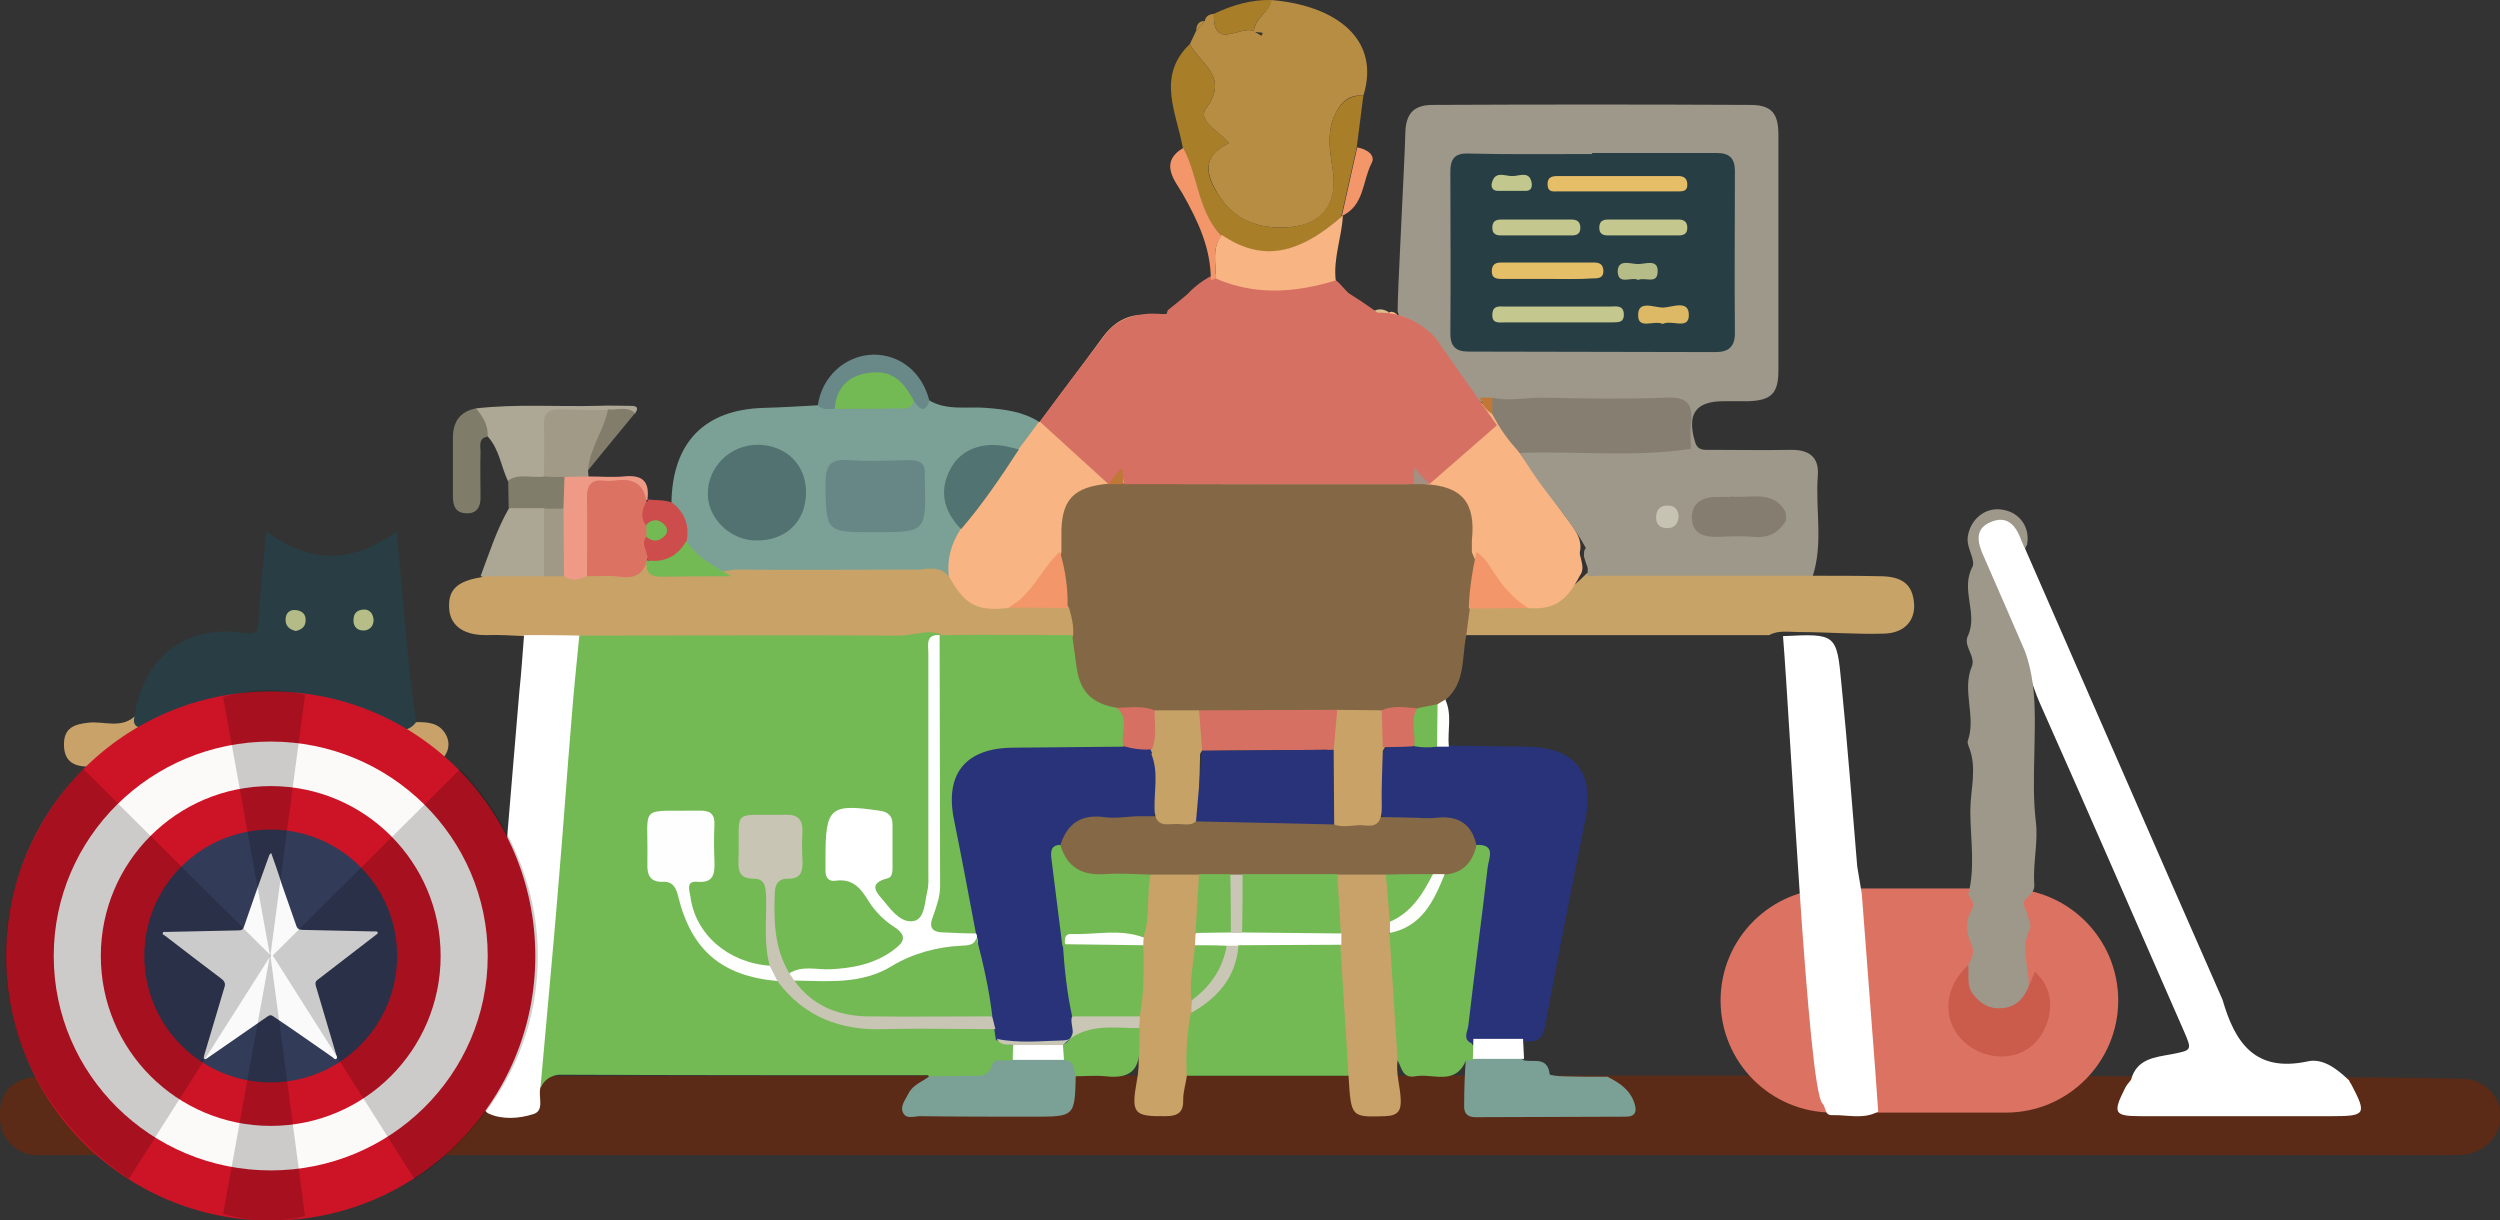<?xml version="1.0" encoding="utf-8"?>
<!-- Generator: Adobe Illustrator 19.0.0, SVG Export Plug-In . SVG Version: 6.00 Build 0)  -->
<svg version="1.1" id="Camada_1" xmlns="http://www.w3.org/2000/svg" xmlns:xlink="http://www.w3.org/1999/xlink" x="0px" y="0px"
	 viewBox="0 0 488.5 238.4" style="enable-background:new 0 0 488.5 238.4;" xml:space="preserve">
<rect x="0" y="0" width="488.5" height="238.4" fill="#333333" stroke="none"/>
<style type="text/css">
	.st0{fill:#5B2B17;}
	.st1{fill:#DB7262;}
	.st2{fill:#C8A268;}
	.st3{fill:#AD8853;}
	.st4{fill:#AC8953;}
	.st5{fill:#C8A267;}
	.st6{fill:#93703F;}
	.st7{fill:#283E44;}
	.st8{fill:#B5BB87;}
	.st9{fill:#B6BD87;}
	.st10{fill:#9E988B;}
	.st11{fill:#F8B482;}
	.st12{fill:#FFFFFF;}
	.st13{fill:#7BA196;}
	.st14{fill:#C8A368;}
	.st15{fill:#D67063;}
	.st16{fill:#DBBE8E;}
	.st17{fill:#ADA795;}
	.st18{fill:#A09A87;}
	.st19{fill:#ACA795;}
	.st20{fill:#7F7C69;}
	.st21{fill:#EF9A86;}
	.st22{fill:#698988;}
	.st23{fill:#CC4D4B;}
	.st24{fill:#807D6B;}
	.st25{fill:#827D6A;}
	.st26{fill:#73B954;}
	.st27{fill:#846846;}
	.st28{fill:#283379;}
	.st29{fill:#FEFEFD;}
	.st30{fill:#273E44;}
	.st31{fill:#867E71;}
	.st32{fill:#857E70;}
	.st33{fill:#BF7836;}
	.st34{fill:#517371;}
	.st35{fill:#F39669;}
	.st36{fill:#CB5C4C;}
	.st37{fill:#9F9986;}
	.st38{fill:#517271;}
	.st39{fill:#668786;}
	.st40{fill:#C9C5B4;}
	.st41{fill:#FEFEFE;}
	.st42{fill:#C9C6B5;}
	.st43{fill:#856846;}
	.st44{fill:#FDFDFB;}
	.st45{fill:#C7A267;}
	.st46{fill:#A39083;}
	.st47{fill:#E6BE67;}
	.st48{fill:#C4C88E;}
	.st49{fill:#E5BF68;}
	.st50{fill:#DDB966;}
	.st51{fill:#B6BC88;}
	.st52{fill:#C2C78E;}
	.st53{fill:#C6C3B3;}
	.st54{fill:#B68D43;}
	.st55{fill:#A87E29;}
	.st56{fill:#CC1426;}
	.st57{fill:#FCF9F9;}
	.st58{fill:#323B57;}
	.st59{fill:#FAFAFA;}
	.st60{opacity:0.19;fill:#010202;}
</style>
<g>
	<path class="st0" d="M482.4,210.9c3.8,0.7,6.3,3.9,6.2,7.3c-0.1,3.8-3.1,7-7.1,7.4c-1.1,0.1-2.3,0.1-3.5,0.1
		c-156.1,0-312.1,0-468.2,0c-2.2,0-4.4,0.3-6.4-1.1c-3.1-2.1-3.8-5.1-3.3-8.5c0.7-4.1,4-5.6,7.4-5.7
		C11.5,210.4,474.8,209.6,482.4,210.9z"/>
	<path class="st1" d="M392,217.4h-33.9c-12.1,0-21.9-9.8-21.9-21.9v0c0-12.1,9.8-21.9,21.9-21.9H392c12.1,0,21.9,9.8,21.9,21.9v0
		C413.9,207.5,404.1,217.4,392,217.4z"/>
	<path class="st2" d="M26.3,140c1.2,2.5,3.4,1.2,5,1.2c2.6,0,4,0.4,4.2,3.3c0.1,1.7,0.8,3.5,1.2,5.2c-6.4,0-12.9,0.1-19.3,0.1
		c-2.7,0-4.8-0.8-4.9-4.1c-0.1-3.5,2-4.2,4.9-4.5C20.3,140.9,23.6,142.4,26.3,140z"/>
	<path class="st2" d="M87.8,210.2c-0.3,7.2-1,7.8-8.3,7.8c-20.1,0-40.3,0-60.4,0c-6,0-6.6-0.7-6.6-6.7c0-12.3-0.1-24.5-0.1-36.8
		c0.9-3,3.2-3.8,6-3.8c7.4,0,14.7,0,22.1-0.1c0.6-0.5,1.1-1.2,1.9-1.2c5.7-0.3,11.5-1.1,17.2,0.5c1.2,1.2,2.6,0.8,4,0.8
		c5.8,0,11.6,0,17.4,0c5.2,0,6.7,1.5,6.7,6.6C87.7,188.3,87.8,199.3,87.8,210.2z"/>
	<path class="st2" d="M42.7,149.8c-0.2-0.3-0.5-0.6-0.7-0.9c-3.6-6.6-3.1-7.7,4.2-7.7c11.7,0,23.5-0.1,35.2-0.1
		c2.2,0,4.4,0.1,5.7,2.4c1.6,2.8-0.6,6.2-4.3,6.2c-7.8,0.1-15.7,0.1-23.5,0.1C53.7,152.6,48.2,152,42.7,149.8z"/>
	<path class="st3" d="M59.5,170c-4.6,1.6-9.4,0.4-14.1,0.8c-1.7,0.1-3.3,0-5,0c-0.8-2.4-0.5-4.5,1.5-6.2c0.5-1.1,1.4-1.9,2.6-2.1
		c4.1-0.7,8.1,0.2,12.1,0.5c0.8,0.1,1.2,0.8,1.4,1.6C59.6,166,60.2,167.8,59.5,170z"/>
	<path class="st4" d="M42.7,149.8c5.5,0,11,0,16.5,0c0.8,2.2,1,4.4-1.1,6.1c-1.3,1.2-3.1-0.2-4.5,0.7
		C48.9,156.1,45.3,153.8,42.7,149.8z"/>
	<path class="st5" d="M53.7,156.6c1.4-1.1,3-0.5,4.5-0.7c1.7,2.9,2.4,5.7-0.1,8.6c-5.4-1.3-10.7-1.2-16.1,0c-1.9-2.6-3-5.2,0-7.8
		c3.3,2.2,6.8,4.2,10.9,4.6c1.8,0.2,4.3,0.9,4.6-2C57.7,156.6,55.4,156.9,53.7,156.6z"/>
	<path class="st6" d="M50.2,180c8.4,0.1,14.4,6.5,14.2,15.1c-0.1,7.7-6.9,14.3-14.5,14.2c-8.2-0.2-14.8-6.8-14.8-14.9
		C35.1,186.5,42.1,179.9,50.2,180z"/>
	<g>
		<path class="st7" d="M41.9,156.7c-1.7-2.3-3.5-4.7-5.2-7c-0.3-0.2-0.7-0.4-0.9-0.7c-1.5-3.9-3.8-6.9-8.5-6.9c-0.9,0-1.4-1-1-2.1
			c1.6-11.5,10-18.1,21.5-16.3c2.8,0.4,2.6-0.7,2.7-2.5c0.4-5.7,1-11.5,1.5-17.4c8.6,6.4,16.9,6.4,25.5,0c1.2,12.6,2,25,3.8,37.3
			c-1.3,1.9-3.4,1.7-5.3,1.7c-9.8,0.1-19.6,0-29.5,0c-5.1,0-5.4,0.6-3.2,5.4c2.3,4.6,6.6,6.1,11.1,7.3c2.4,0.4,3.9,1.8,3.6,4.2
			c-0.3,2.6-2.5,3.1-4.7,2.9C48.9,162.1,44.1,161.9,41.9,156.7z"/>
		<path class="st8" d="M57.8,123.3c-1.3-0.3-2-1-2-2.2c0-1.2,0.7-2,1.9-1.9c1.3,0.1,2.2,0.8,2,2.3C59.6,122.6,58.7,123.1,57.8,123.3
			z"/>
		<path class="st9" d="M73,121.3c-0.1,1.3-1,1.9-2,1.9c-1.4,0-2.1-1-1.9-2.4c0.1-1.3,1.1-1.7,2.2-1.7C72.4,119.2,73,120.1,73,121.3z
			"/>
	</g>
	<path class="st10" d="M274.6,26c0.1-3.8,1.6-5.5,5.4-5.5c20.7-0.1,41.3-0.1,62,0c4.1,0,5.5,1.6,5.5,5.8c0,15.4,0,30.7,0,46.1
		c0,4.5-1.4,5.9-6.1,6c-1.5,0-3.1,0-4.6,0c-5.5,0-7.2,2.5-5.6,7.9c0.5,1.8,1.8,1.6,3,1.6c5.3,0,10.6,0.1,15.9,0
		c3.5,0,5.4,1.5,5.1,5.1c-0.5,6.5,1.1,13.1-1,19.6c-0.7,1-1.8,1.5-3,1.5c-12.7,0-25.4,0.5-38.1-0.3c-2.3-0.9-3-2.9-3.6-5.1
		c0-0.4,0-0.8,0.1-1.2c2.4-3.7,3-3.8,5.3-0.2c0.1,0.2,0.2,0.5,0.4,0.7c2,2.3,13.8,2.3,15.2-0.3c1.6-2.9,3.8-3.5,6.7-3.3
		c1.5,0.1,3.1,0,4.6,0c2.9,0,4.3,1.4,3.6,4.4c4-1,4-1.2,2.4-7c-0.1-0.6-0.2-1.1-0.1-1.7c2.1-9,1.3-7-6.3-8.2c-0.7-0.1-1.5,0-2,0
		c1.8,0.4,5.2-1.2,5.6,1.9c0.5,3.5-3.2,2.2-5.1,3c-0.6,0.2-1.1,0.7-1.7,0.9c-0.7,0.2-1.5,0.3-2.2,0.2c-2.2-0.4-4.2-1.2-5.4-3.3
		c-0.6-1-1.5-1.4-2.5-1.7c-1.1-0.4-2.5-0.5-2.5-2c0-1.3,1.2-1.9,2.3-2.3c1.1-0.4,1.4-1,1.1-2.1c-0.7-7.4-0.7-7.4-8-7.4
		c-8.8,0.1-17.5-0.3-26.3,0.3c-0.9,0.1-1.8-0.1-2.6-0.4c-0.8-0.2-1.6-0.3-2.5-0.4c-1.9-0.4-3-1.9-4.1-3.3c-3.6-4.6-6.5-9.9-11.7-13
		c-0.4-0.3-0.5-0.8-0.7-1.4C273,58.4,274.5,31,274.6,26z"/>
	<path class="st11" d="M203.2,82.4c4.1-5.5,8.2-10.9,12.2-16.4c2.4-3.3,5.5-5,9.6-4.3c1.2,0.3,1.9,1.2,2.6,2.1
		c5.7,7.8,11.7,15.3,17.2,23.2c2.8,4,2.8,6,0.2,8.8c-8.1,1-16.2,0.7-24.3,0.2c-1.5-0.7-2.8-2.6-4.5-0.3c-6.7,2.1-7.1,2.6-7.8,9.6
		c-0.1,0.9-0.2,1.8-0.5,2.6c-3,4.6-5.5,9.7-11,11.9c-6.4,1.3-10.3-1-12.7-7.3c-0.8-3.5,0-6.6,2.2-9.4c4-5.2,7.8-10.7,11.8-15.9
		C199.8,85.5,200.5,83,203.2,82.4z"/>
	<path class="st12" d="M459,211.1c0.1,0.2,0.2,0.5,0.4,0.7c3.1,5.9,2.9,6.3-3.7,6.3c-12.5,0-25,0-37.5,0c-5,0-5.4-0.6-3.1-5.2
		c0.3-0.7,0.8-1.3,1.3-1.9c1.1-4.1,4.6-4.4,7.9-5c4-0.8,4.1-0.7,2.4-4.6c-9.4-21.4-18.7-42.9-28.2-64.2c-1.4-3.2-2.1-6.7-4.1-9.6
		c-3-6.4-5.9-12.9-8.2-19.6c-0.9-2.5-0.6-4.9,1.8-6.5c2.1-1.4,4.2-1.1,6.1,0.5c1.5,1.3,2.1,3.1,1.6,5.2
		c12.8,29.2,25.5,58.4,38.3,87.5c0.1,0.2,0.2,0.5,0.3,0.7c2.4,8.3,6.3,14.2,16.6,12C453.9,206.7,456.7,208.9,459,211.1z"/>
	<path class="st13" d="M185.4,112.6c-14.2,0-28.3,0-42.5,0c-4.1-0.8-7.9-2.3-9.7-6.6c0-2.8-2-5-2-7.8c0.2-11.8,6.5-18.2,18.1-18.5
		c3.5-0.1,6.9-0.3,10.4-0.5c1.2-0.6,2.4-0.6,3.6-0.5c4.6-0.8,9.4,0.2,14-0.7c1.4-0.5,2.8,0.3,4.2,0.2c3.5,2.1,7.5,1.2,11.2,1.5
		c3.7,0.3,7.1,0.7,10.3,2.7c-1.3,1.8-2.6,3.6-4,5.4c-1.5,1.1-3.2,0.7-4.8,0.7c-6.2,0.1-9.6,4.9-7.6,10.8c0.5,1.3,1.1,2.6,1.1,4.1
		C185.9,106.2,185,109.2,185.4,112.6z"/>
	<path class="st5" d="M185.4,112.6c3.1,5.6,5.5,6.9,11.6,6.2c3.9-1.2,7.7-2.7,11.8-0.5c2,1.9,2.4,4,0.8,6.4c-0.7,0.6-1.5,1-2.4,1.1
		c-7.7,0.1-15.5,0.6-23.2-0.3c-21.2,1-42.4,0.2-63.6,0.5c-2.3,0-4.6,0-6.9-0.2c-3.7-0.1-7.7,1.4-11-1.5c-2.4-0.1-4.8-0.3-7.2-0.2
		c-4.4,0.1-7.1-1.6-7.5-4.8c-0.4-3.9,1.3-5.7,6.2-6.5c3.7-2.8,7.8-1.4,11.8-1.3c1.3,0.1,2.6-0.3,3.9,0.2c1.8,0.4,3.5,0.2,5.3,0
		c3.7-0.9,7.8,0.6,11.1-2.2c0.4,0,0.8,0.2,1.1,0.5c0.5,0.6,1,1.3,1.8,1.3c4.8-0.3,9.6,1,14.5,0c12.1,0.1,24.2,0,36.2,0
		C181.8,111,183.9,110.8,185.4,112.6z"/>
	<path class="st12" d="M102.4,124.1c3.6,0,7.3,0,10.9,0.1c2.3,3.9,0.8,8.1,0.5,12c-0.6,7.8-1.2,15.6-2,23.4c-1,11.1-1.8,22.3-3,33.4
		c-0.3,2.7-0.2,5.4-0.4,8.1c-0.4,3.9-1,7.8-2.8,11.4c-0.5,1.8,0.9,4.5-1.4,5.2c-2.8,0.9-6.1,1.1-8.7-0.1c-1.9-0.9-0.5-3.8-0.8-5.7
		c1.4-4.6,0.9-9.4,1.3-14.1c2.1-20.9,3.7-41.9,5.5-62.9C101.9,131.3,102.1,127.7,102.4,124.1z"/>
	<path class="st12" d="M363.8,174.7c0.9,11.4,1.7,22.7,2.6,34.1c0.2,2.8,0.4,5.6,0.6,8.4c-2.9,1.6-6,0.6-9.1,0.7
		c-1.4,0-1.1-1.6-1.8-2.3c-2.8-2.6-6.3-74.3-7.7-91.3c10.3-0.5,10.5-0.5,11.4,9.2c1.2,11.9,2.1,23.9,3.1,35.8
		C363.2,171.1,363.5,172.9,363.8,174.7z"/>
	<path class="st10" d="M395.6,107.1c-0.2-0.5-0.4-1-0.6-1.4c-1-2.9-2.7-5.1-6-3.7c-3.4,1.4-2.5,4.3-1.3,6.9c2.7,6.1,5.3,12.2,8,18.4
		c2.4,6.7,1.9,13.6,1.8,20.5c-0.1,4.2-0.2,8.5,0.3,12.7c0.5,4.1-0.6,8.2-0.3,12.3c0.1,1-0.5,2-1.5,2.6c-1.1,1.1-0.2,2.1,0.1,3.2
		c0.3,1,0.9,2.2,0.5,3c-1.8,3.6-0.2,7.2-0.2,10.8c0.2,3.7-2.2,6.1-5.9,6.1c-4,0-7.5-3.4-7.1-6.9c0.1-1,0.6-1.9,1.1-2.8
		c0.8-1.5,1.5-2.8,0.6-4.6c-1-2-1-4.3,0.1-6.3c0.8-1.4,0-2.1-0.6-3.1c1.4-5.4,0.4-11,0.4-16.4c0-4,1.4-8.4-0.3-12.5
		c-0.1-0.3-0.3-0.8-0.2-1.1c1.7-4.8-1.2-9.8,0.8-14.6c0.8-1.9-1.7-4-0.8-5.9c2.1-4.4-1.5-9,0.9-13.5c0.7-1.4-1.2-3.7-0.9-5.9
		c0.5-3.5,3.5-5.9,6.8-5.3c3.3,0.5,5.4,3.4,4.8,6.7C396.2,106.5,395.8,106.8,395.6,107.1z"/>
	<path class="st14" d="M311.8,112.5c14.1,0,28.3,0,42.4,0c4.5,0,9,0,13.5,0.1c4.1,0.1,6,1.7,6.3,5.2c0.3,3.3-1.7,5.8-5.6,6
		c-5.6,0.2-11.3-0.3-17-0.3c-1.9,0-3.9-0.4-5.7,0.6c-19.8,0-39.7,0-59.5,0c-1.8-2.1-0.9-4,0.5-5.9c3.4-2.2,7.1-0.6,10.7-0.7
		c5.4,0.9,9.2-2,12.7-5.5C310.8,112,311.3,112.1,311.8,112.5z"/>
	<path class="st15" d="M228.2,60.6c1.3-1,2.6-2.1,3.8-3.1c7.6-8.2,20.8-6.7,28.1-3.3c1.6,0.7,2.4,2.3,3.7,3.3c1.3,1,2.5,2.1,3.8,3.1
		c0.3,0.3,0.4,0.6,0.5,1c0,1.5-0.9,2.6-1.8,3.8c-4.9,6.6-9.8,13.3-14.9,19.8c-2.9,3.8-4.3,3.8-7.1,0.2c-5.1-6.6-10.1-13.4-15.1-20.1
		c-0.8-1.1-1.9-2.2-1.3-3.8C228,61.1,228.1,60.9,228.2,60.6z"/>
	<path class="st16" d="M227.9,61.4c6.1,8,12.2,16,18.2,24.1c1.5,2,2.1,1.8,3.5-0.1c6-8.1,12.1-16.1,18.2-24.1c1-1,2.2-1.1,3.4-0.4
		c1.4,2.4-0.5,3.9-1.6,5.4c-4.9,6.5-9.5,13.1-14.7,19.3c-2.5,3-3,7-5.6,9.9c-1.4,0.4-2.6,0.5-3.5-0.9c0.5-3-0.8-5.4-2.6-7.7
		c-5.2-6.7-10.2-13.5-15.3-20.3c-1.2-1.5-2.1-3.2-2.9-4.9C226,61.6,227,61.5,227.9,61.4z"/>
	<path class="st17" d="M93,79.8c7.9-0.9,15.9-0.3,23.8-0.5c2.1-0.1,4.1,0,6.2,0c0.9,0,2.1,0,1.1,1.5c-1.9,0.6-3.8,1.1-5.7,0.5
		c-2.3,0.3-4.6,0.4-6.9,0.3c-2.7-0.1-3.6,1.1-3.6,3.7c0,2.8,0.7,5.7-1.2,8.2c-2.4,1.8-4.9,1.5-7.4,0.6c-1.4-2.9-1.7-6.2-3.9-8.7
		C93.7,83.8,92.7,82.1,93,79.8z"/>
	<path class="st18" d="M106.3,93.2c0-3.4,0.1-6.7,0-10.1c-0.1-2.4,0.9-3.2,3.2-3.1c3.1,0.1,6.2,0.1,9.3,0.1c1.3,1.9,0.4,3.7-0.4,5.4
		c-1,2.2-2.5,4.2-3.5,6.4c0,0.4,0.1,0.8,0.1,1.2c-1.2,1.7-2.9,1.5-4.7,1.3C108.8,94.5,107.3,94.6,106.3,93.2z"/>
	<path class="st19" d="M106.3,112.6c-4.1,0-8.3,0-12.4,0c1.7-4.5,3.1-9,5.5-13.2c2.4-2.1,4.8-2,7.3-0.3
		C108.4,103.6,108.9,108.1,106.3,112.6z"/>
	<path class="st20" d="M93,79.8c1.4,1.6,2.4,3.3,2.3,5.5c-1.9,0.3-1.4,1.9-1.4,3c-0.1,3,0,5.9,0,8.9c0,1.7-0.6,3.1-2.6,3.1
		c-2.2,0-2.8-1.3-2.8-3.2c0-3.9,0-7.7,0-11.6C88.5,82.4,89.9,80.4,93,79.8z"/>
	<path class="st21" d="M110.3,93.2c1.6,0,3.1-0.1,4.7-0.1c2.3,0,4.6,0.2,6.8,0c3.7-0.4,5.2,0.9,4.7,4.6c-0.2,0.1-0.4,0.1-0.6,0.2
		c-0.6-0.2-1.1-0.6-1.6-1.1c-1.9-1.9-4.4-1.5-6.5-0.9c-2,0.7-1.3,2.8-1.4,4.4c-0.1,2.6,0,5.1,0,7.7c0,1.7-0.1,3.4-1.6,4.5
		c-1.5,0.7-3.1,1.3-4.6,0c-2.5-2.6-1.3-5.8-1.6-8.8c-0.1-1.4,0.1-2.8,0.2-4.2C108.6,97.3,108.2,94.9,110.3,93.2z"/>
	<path class="st22" d="M181.6,78.3c-0.9,2.7-2,1.5-3,0.1c-1.3-0.1-2-1.1-2.8-1.9c-3.6-3.1-7.4-2.9-10.3,0.9
		c-0.7,0.9-1.5,1.7-2.4,2.5c-1.1,0-2.4,0.3-3.3-0.7c0.8-5.6,5.3-9.7,10.7-9.9C175.8,69.2,180.2,72.7,181.6,78.3z"/>
	<path class="st23" d="M131.3,98.2c2.5,1.9,3.4,4.4,2.9,7.4c-1,4.6-3.7,5.9-7.7,3.8l0.1-0.2c-1.8-1.3-2.2-2.8-0.8-4.6
		c0.5-0.5,1.9-0.2,1.9-0.9c0-1-1.5-0.4-2-1.2c-1.2-1.8-1.4-3.5,0.9-4.6l0-0.3C128.1,97.8,129.7,97.6,131.3,98.2z"/>
	<path class="st24" d="M110.3,93.2c-0.1,2-0.1,4.1-0.2,6.1c-1.2,1.2-2.5,1.1-3.8,0c-2.3,0-4.6,0-6.9,0c0-1.8-0.1-3.6-0.1-5.4
		c2.2-1.5,4.7-0.4,7.1-0.8C107.6,93.2,108.9,93.2,110.3,93.2z"/>
	<path class="st25" d="M114.9,91.9c0.3-4.3,3.1-7.8,3.9-11.9c1.8,0.2,3.7-0.7,5.3,0.7C121,84.5,117.9,88.2,114.9,91.9z"/>
	<path class="st26" d="M105.6,212.6c1.2-13.6,2.5-27.1,3.6-40.7c0.9-10.5,1.6-21,2.5-31.6c0.4-5.4,1-10.8,1.5-16.1
		c20.9,0,41.8-0.1,62.7,0c2.7,0,5.3-1.3,8-0.2c-0.1,0.4-0.3,0.8-0.5,1.1c-1.3,1.3-0.8,2.9-0.8,4.4c0,14.1-0.1,28.2,0,42.2
		c0,2.4-0.5,4.6-1.4,6.7c-0.4,0.8-0.7,1.8-1.5,2.2c-3.4,1.5-5.3-1-7.2-3c-1.7-1.8-3.9-3.8-1.5-6.3c2.8-2.9,1.7-6.3,1.6-9.5
		c0-1.2-1-1.8-2.1-1.9c-1.7-0.2-3.4-0.2-5-0.1c-1.7,0.1-2.5,1.1-2.6,2.8c-0.1,1.7-0.1,3.4,0,5c0,1.6,0.7,2.7,2.4,3
		c2.4,0.4,3.8,1.9,4.9,4c1.2,2.2,3,3.8,4.9,5.4c2.9,2.4,2.9,4.6-0.2,6.7c-3.4,2.3-7.1,3.6-11.2,3.6c-3.2,0.1-6.4,0-9.7,0.2
		c-2.1-0.6-2.5-2.5-2.9-4.2c-1-4.3-0.8-8.7-0.7-13c0-1.3,0.8-2.1,1.8-2.8c2.5-1.9,3.5-5,2.6-8c-0.5-1.6-1.6-1.9-3-1.9
		c-2,0.1-4.3-0.9-5.7,1.2c-1.4,1.9-0.3,7,1.7,8.3c1.7,1.1,2.6,2.4,2.5,4.4c-0.4,4.6,0.6,9.2,0.5,13.8c-1.1,1.5-2.6,1.5-4.2,1.1
		c-6-1.3-12-7.4-12.9-13.4c-0.3-2.2-0.4-4.3,2.4-5.3c2.9-1,1.6-3.7,1.7-5.8c0.1-1.7,0.9-4.1-1.3-4.8c-2.4-0.8-5.2-0.8-7.6,0.2
		c-1.4,0.6-1.1,2.2-1.1,3.5c0,3.2-0.8,6.6,3.6,7.8c1.1,0.3,1.8,1.5,2,2.7c1.4,9.5,7.4,14.2,16.3,15.9c0.9,0.2,1.8,0.2,2.6,0.6
		c5.6,7.2,13.2,9.4,22.1,9c6.5-0.3,13.1-0.5,19.6,0.2c0.8,0.4,1.3,1,1.9,1.6c0.7,1,1.8,1.6,2.3,2.7c0.4,1.1,0.2,2.2-0.5,3.1
		c-3.7,2.9-7.6,5-12.6,4.2c-1.4-0.2-2.8-0.2-3.8-1.5c-24,0-48.1,0-72.1-0.1C107.6,210.2,106.4,210.9,105.6,212.6z"/>
	<path class="st26" d="M263.6,210.2c-10.6,0-21.2,0-31.7,0c-2.9-4.1-1.4-8.2-0.1-12.3c4.2-3.5,7.9-7.2,9.3-12.7
		c0.2-0.8,0.9-1.2,1.6-1.5c6.4-0.1,12.8-0.7,19.1,0.3c1.8,1.3,2,3.3,2.2,5.2c0.6,5.6,0.4,11.3,1.1,17
		C265.3,207.6,265.1,209.2,263.6,210.2z"/>
	<path class="st26" d="M286.4,207.3c-2.1,4.9-6.4,2.4-9.8,3c-2.6,0.5-2.7-1.7-3.5-3.1c-1-0.5-1.4-1.5-1.5-2.5
		c-0.9-6.8-1-13.6-1.4-20.3c0-0.5,0.2-1,0.4-1.5c5.1-3,8.6-7.4,11.3-12.6c3-1.1,4.3-4.5,7.3-5.6c3.5,0.6,3.3,3.3,3,5.7
		c-1.2,8.5-2,17.1-3.3,25.7c-0.4,2.6-0.6,5.3-1.3,7.9c0.1,0.1,0.2,0.3,0.4,0.4c0.8,0.9,0.7,1.9,0.1,2.8
		C287.5,207.6,287,207.6,286.4,207.3z"/>
	<path class="st2" d="M271.5,182.3c0.5,8.3,1.1,16.6,1.6,24.8c-0.4,2.6,0.5,5.1,0.6,7.7c0.1,2.2-0.5,3.2-3,3.3
		c-6.7,0.2-6.7,0.3-7.2-7.9c-0.5-8.5-1.1-17.1-1.6-25.6c-0.6-0.7-1-1.4-1.1-2.3c-0.6-4.1-2.5-8.3,0.6-12.2c3.1-1.3,6.1-1.4,9.2,0.1
		c2.5,2.8,2.4,6.2,1.9,9.6C272.6,180.8,272.2,181.6,271.5,182.3z"/>
	<path class="st5" d="M232.7,197.9c-0.8,4.1-1,8.2-0.8,12.4c-0.2,1.5-0.7,3-0.7,4.5c0.1,2.5-1,3.3-3.4,3.3c-6.2,0.1-6.8-0.5-5.7-6.7
		c0.4-1.9,0.5-3.8,0.3-5.7c-1.5-1.2-1.4-2.8-1.2-4.4c0-0.9,0-1.8,0.1-2.6c0.7-4.6,0.1-9.2,0.8-13.8c0-0.6,0-1.3,0.1-1.9
		c0.5-2.6,0.1-5.3,0.5-7.9c0.3-1.9,0.5-3.8,2.3-5c3-1.1,5.9-1.2,8.8,0.1c1.9,1.5,1.6,3.6,1.4,5.6c-0.2,2.2-0.3,4.3-0.7,6.5
		c0,0.8,0,1.7-0.1,2.5c0.2,3.7-0.8,7.3-0.8,11C233.8,196.5,233.3,197.2,232.7,197.9z"/>
	<path class="st13" d="M181.6,210.3c2.5,0,4.9,0,7.4-0.1c1.9-0.1,4,0.7,4.9-2.2c0.4-1.5,2.6-0.4,3.9-0.9c3.1-2.5,6.6-1.4,10-1.1
		c2.3,0.6,3.7,1.7,2.4,4.3c-0.2,7.9-0.2,7.9-8.4,7.9c-7.3,0-14.7,0-22-0.1c-1.2,0-2.8,0.7-3.4-0.8c-0.5-1.2,0.5-2.4,1.1-3.6
		C178.4,211.9,180.2,211.4,181.6,210.3z"/>
	<path class="st13" d="M286.4,207.3c0.5-0.1,0.9-0.1,1.4-0.2c3.4-2.2,6.7-2.2,10,0.1c1.9,0.4,4.6-0.8,5,2.7c0,0.2,1.6,0.4,2.5,0.4
		c2.9,0.1,5.9,0.1,8.8,0.1c2.4,1.2,4.5,2.6,5.3,5.3c0.5,1.5,0.1,2.5-1.7,2.5c-9.8,0-19.6,0.1-29.4,0.1c-1.7,0-2.3-0.9-2.2-2.4
		C286.1,212.9,286.2,210.1,286.4,207.3z"/>
	<path class="st26" d="M210.2,210.3c-0.4-1.3-0.2-3.1-2.3-3.2c-0.9-1-1-2.2-0.4-3.4c3.2-4.3,10.1-5.6,15.2-2.8
		c0,1.6-0.1,3.1-0.1,4.7c-0.2,4.4-3,5.1-6.6,4.7C214,210.1,212.1,210.3,210.2,210.3z"/>
	<path class="st27" d="M245.8,94.6c1.3,0,2.6,0,4,0c1-0.9,2.1-1.4,3.5-1.4c7.4,0,14.8-0.3,22.3,0.2c1.2,0.1,2.3,0.1,3.5,0
		c7.2-0.4,11.6,3.8,11.3,10.9c-0.1,1.3-0.1,2.6-0.4,3.8c-1.1,3.6,0.1,7.7-2.8,10.8c-0.2,1.8-0.5,3.5-0.7,5.3
		c-0.9,4.3-0.1,9.1-3.9,12.4c-0.2,0.9-0.7,1.5-1.5,1.9c-1.3,0.8-2.7,1.1-4.3,0.9c-2.4,0.2-4.7,0.5-7,0.7c-2.8,0.5-5.5,0.6-8.2-0.1
		c-6.1-1.4-12.3-0.5-18.5-0.8c-2.9-0.3-5.8,0.5-8.7,0.7c-2.9,0.4-5.8,0.6-8.7,0.1c-2.5-0.1-5-0.9-7.6-0.6c-7.4-1.3-11-8-8.4-15.4
		c0.1-1.8-0.3-3.5-0.8-5.2c-2.5-3.4-2.4-7.2-1.5-11c0-1,0-2,0-3.1c-0.1-7.1,2.3-9.6,9.4-10.2c1-0.5,1.9-0.8,2.9,0
		C228.2,94.6,237,94.6,245.8,94.6z"/>
	<path class="st28" d="M287.6,203.9c-1.8-0.8-0.9-2.2-0.7-3.4c1.2-10.4,2.6-20.7,3.8-31.1c0.2-1.6,1.7-4.5-2.2-4.3
		c-3.7-4-8.6-3.8-13.4-4c-5-0.3-5.5-0.9-5.6-5.8c0-1.2,0-2.3,0-3.5c0-5.5,0-5.5,5.4-7.1c0.4,0,0.9-0.1,1.3-0.1
		c1.5-0.4,3.1-0.4,4.6,0c1,0,1.7,0.5,2.3,1.1c5,0.1,10.1,0.1,15.1,0.2c9.5,0.1,13.4,4.9,11.6,14.1c-2.7,13.5-5.4,27-7.9,40.5
		c-0.5,2.5-1.4,3.1-3.8,3C294.5,203.4,291,203.1,287.6,203.9z"/>
	<path class="st29" d="M283.1,145.9c-0.8,0-1.5,0-2.3,0c-2.4-2.8-2-5.5,0.1-8.3c0.5-0.3,1-0.6,1.5-0.9
		C283.8,139.6,282.8,142.8,283.1,145.9z"/>
	<path class="st30" d="M311.1,29.9c8.1,0,16.2,0,24.4,0c2.5,0,3.5,1.1,3.5,3.5c0,10.6-0.1,21.2,0,31.7c0,2.8-1.4,3.7-3.8,3.7
		c-16.1,0-32.2-0.1-48.3-0.1c-2.4,0-3.5-1-3.5-3.5c0.1-10.6,0-21.2,0-31.7c0-2.2,0.7-3.6,3.4-3.5c8.1,0.2,16.2,0.1,24.3,0.1
		C311.1,30,311.1,30,311.1,29.9z"/>
	<path class="st11" d="M287.6,107.9c0-0.8,0-1.5,0-2.3c0.8-7.4-1.9-10.6-9.2-11c-1-0.5-2-1.4-3,0c-8.6,0-17.2,0-25.8,0
		c-0.3-3,0.7-5.4,2.5-7.8c6.3-8.3,12.4-16.8,18.6-25.2c0.8-0.9,1.6-0.9,2.4,0c3.5,0.7,5.5,3.2,7.5,6c2.4,3.4,5,6.8,7.5,10.1
		c1.1,0.9,2.3,1.5,3.2,2.7c1.8,2.5,3.6,5.2,5.4,7.7c3.4,4.7,6.7,9.5,10.2,14.2c1.2,1.7,2.3,3.4,1.8,5.6c0,0.3,0,0.6,0.1,0.8
		c0.3,1.3,0.8,2.6-0.1,3.8c-2.9,5.5-5.4,6.9-11.4,6.2C291.6,117.5,289.6,112.7,287.6,107.9z"/>
	<path class="st10" d="M310.3,107.9c-3-5.9-7.6-10.6-11.2-16.1c-0.7-1.1-1.4-2.2-2.1-3.2c1.1-1.6,2.8-1.5,4.5-1.6
		c8.6-0.2,17.1,0.3,25.7-0.3c1.2-0.1,2.3,0.3,3.2,1.1c0.5,0.9,2.6,2.2-0.4,2.2c-1.3,0-2.5-0.4-4.1,1.8c5.7-1.8,5.8,4.7,9.9,5.3
		c-0.1,0.1-0.1,0.2-0.2,0.3c-0.9,1.5-4,1.7-3.1,4.2c0.9,2.4,3.5,1.5,5.4,1.8c3.8,0.5,7.4-0.6,11-1.7c0.2,0.5,0.2,1,0.5,1.5
		c2.5,5.1,1.2,7.1-4.3,7.1c-0.6,0-1.3,0-2.1,0c-0.1-1.6,2.8-2.2,1.4-3.9c-1-1.3-2.6-0.7-4-0.8c-1.9-0.1-3.9,0-5.8,0
		c-1.3,0-2.7,0.5-2.4,1.9c0.8,3.3-1.9,3.1-3.4,3.2c-3.7,0.3-7.5,0.3-11.2,0.1c-3-0.2-5.4-1.4-4.1-5.2
		C311.3,105.4,311.3,107.3,310.3,107.9z"/>
	<path class="st31" d="M330.4,87.7c-11.1,1.7-22.2,0.4-33.4,0.8c-2.2-2.3-4-4.8-5.4-7.6c-0.6-1.1-0.9-2.2,0-3.2
		c3.4,0.8,6.9-0.1,10.4,0c7.9,0.2,15.7,0.3,23.6,0c4.1-0.2,5.3,1.3,4.8,5.1C330.2,84.3,330.4,86,330.4,87.7z"/>
	<path class="st32" d="M349,101.7c-1.5,2.5-3.5,3.5-6.4,3.2c-2.2-0.2-4.4-0.1-6.6,0c-2.7,0.1-5.3-0.4-5.4-3.6
		c-0.1-3.2,2.3-4.3,5.2-4.2c0.8,0,1.6,0,2.3,0c2.4-1.3,5-0.8,7.5-0.9c2.4-0.1,2.8,2.2,3.3,4C349,100.7,349,101.2,349,101.7z"/>
	<path class="st10" d="M349,100.2c-2.5-4.7-7.1-2.7-10.8-3.2c1-1.9,2.8-1.4,4.5-1.5c0.8-0.1,1.7-0.1,1.8-1c0.1-1.1-0.8-1.7-1.7-1.8
		c-2.4-0.2-4.8-0.3-7.3-0.7c3.9-0.4,7.9-0.3,11.8-1c1.9-0.3,3.3,0.7,3.2,3.3C350.3,96.4,349.4,98.2,349,100.2z"/>
	<path class="st33" d="M291.6,77.7c0,1.1,0,2.2,0,3.2c-1.2-0.7-2-1.8-2.4-3.2C290,77.7,290.8,77.7,291.6,77.7z"/>
	<path class="st10" d="M310.2,112.6c0-1.3,0.1-2.5,0.1-3.8c0.4,1.3,2.1,2.1,1.4,3.8C311.3,112.6,310.7,112.6,310.2,112.6z"/>
	<path class="st34" d="M187.8,103.4c-3.7-3.8-4.3-7.9-1.9-12.1c2-3.5,6.1-5,10.6-4.1c0.9,0.2,1.7,0.4,2.6,0.6
		C195.6,93.2,192,98.5,187.8,103.4z"/>
	<path class="st35" d="M207.1,107.8c1.1,3.6,1.6,7.3,1.5,11c-3.9,0-7.7-0.1-11.6-0.1C201.7,116.3,203.4,111.2,207.1,107.8z"/>
	<path class="st33" d="M219.4,94.6c-1,0-1.9,0-2.9,0c0.7-1.2,1.2-2.5,2.6-3.3C219.9,92.4,219.4,93.5,219.4,94.6z"/>
	<path class="st36" d="M384.6,188.6c0.2,1.9-0.4,3.9,0.9,5.6c1.4,1.9,3.2,3,5.6,2.8c3-0.2,4.5-2.1,5.5-4.7c0.3-0.8,0.7-1.6,1-2.4
		c4.8,4.1,3.1,10.7,0.1,13.8c-3.7,4-10.6,3.5-14.5-0.7C379.4,198.9,380,192.7,384.6,188.6z"/>
	<path class="st26" d="M209.5,124.1c0.3,2.2,0.6,4.3,0.9,6.5c0.7,4.6,3,6.9,7.8,7.7c3.2,1.9,3.6,3.6,1.7,7.8
		c-1.6,1.5-3.5,1.4-5.5,1.4c-5.4,0-10.8-0.1-16.2,0c-8.1,0.1-11.5,4.3-10,12.2c1,5.6,2,11.1,3.1,16.7c0.4,2.2,1.4,4.6-0.6,6.6
		c-0.9,0.6-2,0.5-3,0.6c-6.8,0.2-7.6-0.8-5.5-7.3c0.5-1.5,0.5-3,0.5-4.6c0-14.2,0-28.4,0-42.6c0-1.6-0.4-3.4,1-4.7
		c0.1-0.1,0.2-0.2,0.3-0.3C192.5,124,201,124.1,209.5,124.1z"/>
	<path class="st1" d="M126.3,104.9c-1.2,1.5,0.4,2.9,0.2,4.4c-0.7,2.8-2.4,3.8-5.3,3.4c-2.1-0.3-4.3-0.1-6.5-0.1
		c0-5.2,0.1-10.3,0-15.5c0-2.3,0.8-3.4,3.1-3.2c0.8,0.1,1.6,0.1,2.3,0c3.3-0.5,5.7,0.4,6.2,4.1c-0.8,1.5-1.2,2.9-0.2,4.5
		C127.2,103.2,127.1,104,126.3,104.9z"/>
	<path class="st26" d="M126.4,109.5c3.4,0.5,6-0.8,7.7-3.8c2.1,3.3,5.6,5,8.8,6.9c-4.5,0-9,0-13.6,0.1
		C127,112.7,126,111.8,126.4,109.5z"/>
	<path class="st37" d="M106.3,99.4c1.3,0,2.5,0,3.8,0c0,4.4,0.1,8.8,0.1,13.2c-1.3,0-2.6,0-3.9,0
		C106.3,108.2,106.3,103.8,106.3,99.4z"/>
	<path class="st38" d="M147.7,105.6c-4.9,0-9.3-4.2-9.4-8.9c-0.1-5.4,4.3-9.8,9.8-9.8c5.6,0.1,9.5,4,9.4,9.5
		C157.4,102,153.5,105.7,147.7,105.6z"/>
	<path class="st39" d="M170.8,104c-9.5,0-9.4,0-9.5-9.7c0-3.4,1-4.6,4.4-4.4c4,0.3,8,0.1,12,0c2.1,0,3.2,0.7,3,2.9
		c0,0.3,0,0.5,0,0.8C181,104,181,104,170.8,104z"/>
	<path class="st26" d="M163.1,79.9c0.3-4,2.5-6.4,6.4-7c4.2-0.7,6.7,0.9,9.1,5.5c-0.7,1.8-2.2,1.4-3.6,1.4
		C171.1,79.9,167.1,79.9,163.1,79.9z"/>
	<path class="st35" d="M288.5,107.9c1.9,1.1,2.7,3.1,3.9,4.7c1.7,2.5,3.6,4.6,6.2,6.2c-3.9,0-7.7,0.1-11.6,0.1
		C287.1,115.2,287.7,111.5,288.5,107.9z"/>
	<path class="st26" d="M126.3,104.9c0-0.8,0-1.6,0-2.4c1.2-1.2,2.5-1.1,3.6,0.1c0.6,0.6,0.6,1.5,0,2.1
		C128.8,105.8,127.6,106,126.3,104.9z"/>
	<path class="st28" d="M190.7,182.4c-1.4-7.4-2.8-14.9-4.3-22.3c-1.8-8.9,2.3-13.9,11.4-14c7.2-0.1,14.4-0.1,21.6-0.2
		c1.9-1.3,3.6-0.7,5.4,0.2c0.3,0.3,0.6,0.6,0.8,1c0.7,3.4,0.3,6.9,0.3,10.3c0,2.2-1.2,3.2-3.3,3.5c-1.8,0.2-3.6,0.7-5.3,0.4
		c-4.3-0.6-7.5,0.8-9.6,4.6c-0.7,0.6-1.1,1.3-0.9,2.4c0.9,5.5,1.4,11.1,2,16.7c0.7,4.7,1.9,9.4,1.6,14.3c-1.4,5-1.7,5.2-7.4,5.3
		c-2.9,0-5.7-0.2-8.4-1.4c-0.1-0.7-0.2-1.4-0.3-2c-0.6-0.8-1.5-1.4-1.7-2.5c-1.3-4.9-2.6-9.8-2.5-15
		C190.4,183.1,190.5,182.7,190.7,182.4z"/>
	<path class="st12" d="M190.7,182.4c0.2,0.2,0.2,0.4,0.2,0.7c0.7,2.5-1.3,3.2-2.8,3c-5.8-0.9-10.2,2.2-14.9,4.8
		c-5.6,3.1-11.8,3.1-17.9,1.6c-0.8-0.5-1.3-1.3-1.1-2.3c2.5-1.6,5.3-0.7,7.9-0.8c4.5-0.2,8.7-1,12.4-3.7c1.9-1.4,3.1-2.7,0.2-4.6
		c-1.9-1.2-3.7-3-4.9-4.9c-1.6-2.6-3.1-4.6-6.6-4.1c-1.2,0.2-1.9-0.6-1.9-1.9c0-0.9,0-1.8,0-2.7c0-9.7,0.9-10.5,10.5-9.1
		c1.7,0.2,2.6,1,2.6,2.7c0,2.8,0,5.7,0,8.5c0,0.8-0.1,1.8-0.9,2c-4.4,1.1-1.8,3.2-0.6,4.7c1.5,1.9,3.5,4.3,5.9,3.6
		c1.9-0.6,1.9-3.7,2.4-5.8c0.3-1.2,0.2-2.6,0.2-3.9c0-14.2,0-28.4,0-42.6c0-1.5-0.6-3.7,2.2-3.5c0,16.3,0.1,32.7,0.1,49
		c0,2.1-0.7,4-1.4,6c-0.9,2.2-0.1,3.1,2.2,3.1C186.6,182.3,188.7,182.4,190.7,182.4z"/>
	<path class="st40" d="M154.2,190.1c0.3,0.5,0.7,1,1,1.5c6.4,4,13.1,6.3,20.9,5.6c4.2-0.4,8.5-0.1,12.8-0.1c1.8,0,3.6,0,5,1.6
		c0.2,0.8,0.4,1.6,0.6,2.4c-7.2,0-14.5-0.2-21.7,0c-8.6,0.3-15.7-2.4-20.9-9.4c-1-0.7-2.2-1.4-1.5-3c-1.2-4.4-0.6-9-0.7-13.4
		c-0.1-1.8-0.1-3.6-2.4-3.6c-2.8,0-3.1-1.5-3-3.7c0.3-10.3-1.7-8.6,9.1-8.8c2.5-0.1,3.5,0.9,3.4,3.4c-0.1,1.8-0.1,3.6,0,5.4
		c0.1,2.2-0.2,3.8-3,3.7c-1.5,0-2.3,0.9-2.4,2.5C151.2,179.6,151.2,185.1,154.2,190.1z"/>
	<path class="st41" d="M150.4,188.7c0.5,1,1,2,1.5,3c-10.9-1-16.8-6-19.4-16.6c-0.4-1.7-1.1-2.9-3-2.8c-2.4,0.1-3.1-1.3-3-3.5
		c0-0.3,0-0.5,0-0.8c0.2-11.1-2-9.4,10.4-9.6c2,0,2.8,0.8,2.7,2.8c-0.1,2.3-0.1,4.6,0,7c0.1,2.5-0.1,4.4-3.4,4.1
		c-2.2-0.2-1.5,1.7-1.3,2.8C135.8,182.5,142.2,188.1,150.4,188.7z"/>
	<path class="st42" d="M194.8,203c4.3,0.9,8.6,0.4,12.9,0.3c3.4-0.1,1.1-3.2,1.8-4.7c4.4-2.5,8.8-2.4,13.2,0c0,0.8,0,1.5-0.1,2.3
		c-5.2,0-10.6-1.1-14.9,3.3c-3.2,2.1-6.5,2.1-9.7,0C196.8,204,195.5,204.4,194.8,203z"/>
	<path class="st12" d="M198,204.2c3.2,0,6.5,0,9.7,0c0.1,1,0.1,1.9,0.2,2.9c-3.3,0-6.7,0-10,0C197.9,206.2,197.9,205.2,198,204.2z"
		/>
	<path class="st12" d="M233.5,184.7c0-0.7,0.1-1.5,0.1-2.2c1.9-2.1,4.3-1.7,6.7-1.4c1,0,1.9,0,2.9-0.1c5-0.5,10-0.2,15.1-0.2
		c1.5,0,2.8,0.4,3.8,1.6c0,0.7,0,1.5,0,2.2c-6.7,0-13.4,0.1-20.1,0.1c-0.7,0.7-1.5,1.1-2.5,1.1C237.3,186.3,235.2,186.5,233.5,184.7
		z"/>
	<path class="st42" d="M239.7,184.8c0.8,0,1.5,0,2.3,0c-0.5,6.2-4.1,10.2-9.2,13.1c0-0.8,0-1.6,0.1-2.4
		C234.9,191.7,237,188.1,239.7,184.8z"/>
	<path class="st43" d="M207.2,165.1c1.4-4.3,4.2-6.1,8.8-5.4c2.4,0.3,4.8-0.3,7.3-0.2c1.9,0,47.4,0,53.8,0.3c1.2,0.1,2.3,0.1,3.5,0
		c4.2-0.5,7,1.1,7.9,5.4c-0.8,3.3-2.6,5.4-6.2,5.7c-0.8,0.6-1.5,1.1-2.6,1c-3,0.2-6.2,1.4-8.9-1c-3.2,0-6.3,0-9.5,0
		c-1.1,1.1-2.4,1.5-3.8,1.5c-4.7,0-9.5,0.3-14.2-0.2c-1-0.1-1.9,0-2.9-0.1c-2.2,0.3-4.3,0.6-6.1-1.2c-3.2,0-6.3,0-9.5,0
		c-4.7,2.5-9.7,2-14.4,0.4C207.8,170.4,206.3,168.1,207.2,165.1z"/>
	<path class="st44" d="M280,170.8c0.8,0,1.5,0,2.3,0c-2.1,5.2-4.4,10.2-10.7,11.5c0-0.7,0-1.5,0-2.2
		C274.2,176.9,276.5,173.3,280,170.8z"/>
	<path class="st26" d="M242.8,170.8c6.2,0,12.4,0,18.5,0c0.2,3.9,0.5,7.7,0.7,11.6c-6.4-0.1-12.9-0.1-19.3-0.2
		C241,178.4,240.9,174.6,242.8,170.8z"/>
	<path class="st26" d="M280,170.8c-2,3.9-4.2,7.5-8.4,9.3c-0.3-3.1-0.5-6.2-0.8-9.2C273.9,170.8,276.9,170.8,280,170.8z"/>
	<path class="st26" d="M207.2,165.1c1.3,4.4,4.2,6,8.7,5.7c2.9-0.2,5.9,0,8.9,0.1c-0.8,4.1,0,8.3-1.4,12.3
		c-3.6,0.7-7.1,0.2-10.7,0.4c-1.4,0.1-2.9-0.5-4,0.8c-0.3,0.3-0.7,0.4-1.1,0.5c-0.7-5.8-1.5-11.6-2.2-17.5
		C205.3,166,205.6,165.1,207.2,165.1z"/>
	<path class="st26" d="M222.7,198.6c-4.4,0-8.8,0-13.2,0c-1-4.5-1.5-9.2-1.8-13.8c0.1-0.1,0.2-0.2,0.4-0.3
		c5.1-1.5,10.2-1.8,15.3,0.2C223.5,189.4,223.6,194,222.7,198.6z"/>
	<path class="st26" d="M234.3,170.8c2,0,4.1,0,6.1,0c1.9,3.8,1.8,7.6,0.1,11.4c-2.3,0-4.6,0.1-6.9,0.1
		C233.8,178.5,234.1,174.7,234.3,170.8z"/>
	<path class="st26" d="M239.7,184.8c-0.8,4.5-3.2,8-6.9,10.7c-0.4-3.6,0.4-7.2,0.7-10.8C235.6,184.7,237.6,184.7,239.7,184.8z"/>
	<path class="st41" d="M223.4,184.7c-5.1-0.1-10.2-0.1-15.3-0.2c-0.1-0.9-0.1-2,1.1-2c4.8,0.2,9.6-1.1,14.3,0.7
		C223.4,183.7,223.4,184.2,223.4,184.7z"/>
	<path class="st5" d="M270.2,146.7c-0.1,3.7-0.3,7.4-0.2,11.1c0,2.6-0.8,3.8-3.2,3.5c-2-0.3-4.1,0.6-6.1-0.2
		c-2.6-2.5-1.5-5.8-1.7-8.8c-0.1-1.6,0.2-3.1,0.3-4.7c0.1-1.8,0.1-3.6,0-5.4c-0.1-1.6,0.2-3,1.9-3.5c2.9,0,5.9,0.1,8.8,0.1
		C272.1,141.4,271.8,144.1,270.2,146.7z"/>
	<path class="st45" d="M234.5,147.3c-0.1,3.6-0.2,7.3-0.2,10.9c0,3.7-2.5,2.8-4.4,2.8c-1.9,0-4.2,0.8-4.3-2.9
		c-0.1-3.6,0.8-7.2-0.6-10.7l0.1-0.3c-1.4-2.9-1.5-5.6,0.5-8.3c2.9,0,5.8,0,8.7,0C236.5,141.6,236.3,144.4,234.5,147.3z"/>
	<path class="st15" d="M225.6,138.8c0,2.5,0.5,5.1-0.5,7.6c-1.9,0.2-3.8-0.1-5.6-0.6c-0.6-2.5,1.3-5.4-1.3-7.5
		C220.6,138.3,223.2,137.8,225.6,138.8z"/>
	<path class="st15" d="M270.2,146c-0.1-2.4-0.1-4.8-0.2-7.2c2.2-1,4.5-0.6,6.8-0.4c1.2,2.6,1.2,5-0.6,7.4
		C276,145.9,271.9,146,270.2,146z"/>
	<path class="st26" d="M276.3,145.8c0.4-2.4-0.8-5,0.6-7.4c1.3-0.3,2.7-0.5,4-0.8c0,2.8-0.1,5.5-0.1,8.3
		C279.3,146.1,277.8,146.1,276.3,145.8z"/>
	<path class="st46" d="M276.2,94.6c0-1,0-1.9,0-3.2c2,0.5,2.3,2,3,3.2C278.2,94.6,277.2,94.6,276.2,94.6z"/>
	<path class="st47" d="M315.6,37.4c-3.7,0-7.5,0-11.2,0c-0.9,0-1.9,0.2-2-1.2c-0.1-1.4,0.6-1.8,1.9-1.8c7.9,0,15.7,0,23.6,0
		c1,0,1.7,0.3,1.8,1.5c0.1,1.6-1,1.5-2.1,1.5C323.6,37.4,319.6,37.4,315.6,37.4z"/>
	<path class="st48" d="M304.5,59.9c3.3,0,6.7,0,10,0c1.2,0,2.8-0.4,2.8,1.6c0,1.8-1.5,1.4-2.5,1.5c-6.9,0-13.9,0-20.8,0
		c-1.1,0-2.5,0.3-2.4-1.6c0.1-1.8,1.4-1.5,2.5-1.5C297.5,59.9,301,59.9,304.5,59.9z"/>
	<path class="st49" d="M302.4,54.5c-3,0-5.9,0-8.9,0c-1.1,0-2.1-0.1-2-1.7c0.1-1.2,0.8-1.5,1.8-1.5c6.1,0,12.1,0,18.2,0
		c1,0,1.7,0.3,1.8,1.5c0.1,1.5-0.9,1.6-2,1.6C308.3,54.6,305.4,54.5,302.4,54.5z"/>
	<path class="st48" d="M320.7,46c-2.2,0-4.4,0-6.5,0c-1,0-1.7-0.3-1.7-1.5c0-1.2,0.6-1.6,1.7-1.6c4.6,0,9.2,0,13.8,0
		c1,0,1.7,0.4,1.7,1.6c0,1.2-0.7,1.5-1.7,1.5C325.6,46,323.1,46,320.7,46z"/>
	<path class="st48" d="M300.2,46c-2.3,0-4.6,0-6.9,0c-1,0-1.7-0.3-1.7-1.5c0-1.2,0.6-1.6,1.7-1.6c4.6,0,9.2,0,13.8,0
		c1,0,1.7,0.4,1.7,1.6c0,1.2-0.7,1.5-1.7,1.5C304.8,46,302.5,46,300.2,46z"/>
	<path class="st50" d="M324.9,63.3c-1.6-0.8-4.7,1.1-4.8-1.5c-0.2-3.3,3.1-1.7,4.8-1.7c1.8,0,5.2-1.7,5.1,1.6
		C329.9,64.5,326.6,62.4,324.9,63.3z"/>
	<path class="st51" d="M320.1,54.7c-1.3-0.7-3.9,1.1-4-1.6c0-2.6,2.5-1.5,4-1.5c1.4,0,4-1.1,3.8,1.6
		C323.8,55.6,321.4,54.1,320.1,54.7z"/>
	<path class="st52" d="M295.4,37.3c-0.9,0-1.8,0-2.7,0c-1,0-1.4-0.7-1.2-1.5c0.6-2.6,2.7-1.3,4.1-1.4c1.3,0,3.3-1.1,3.7,1.4
		c0.1,0.9-0.2,1.5-1.2,1.5C297.2,37.3,296.3,37.3,295.4,37.3z"/>
	<path class="st53" d="M328,101c-0.1,1.4-0.9,2.2-2.2,2.2c-1.4,0-2.2-0.7-2.2-2.1c0-1.6,0.9-2.4,2.4-2.3
		C327.3,98.8,328,99.7,328,101z"/>
	<path class="st26" d="M193.9,198.6c-8.1,0-16.2,0.1-24.4,0c-5.8-0.1-10.8-2.1-14.3-7c6.5,0.1,13.1,0.8,19-2.8c4.1-2.5,9-3.8,13.6-4
		c1.3-0.1,2.6,0,3-1.6C192.1,188.2,193.3,193.4,193.9,198.6z"/>
	<path class="st42" d="M240.5,182.3c0-3.8,0-7.6-0.1-11.4c0.8,0,1.6,0,2.4,0c0,3.8,0,7.6-0.1,11.4
		C242,182.3,241.2,182.3,240.5,182.3z"/>
	<path class="st15" d="M203.2,82.4l13.4,12.2l2.6-3.3l0.4,3.3l56.7,0v-3.2l3,3.2l13.2-11.5l-12.1-17.2c-1.3-1.3-3.9-3.7-7.9-4.5
		c-1.2-0.3-2.4-0.3-3.3-0.3c-1.7-1.2-3.4-2.4-5.2-3.5l-6.3-2.7c-1.7,0.9-5,2.5-9.5,2.6c-4.9,0.1-8.6-1.5-10.3-2.4
		c-3.3,2.1-6.5,4.3-9.8,6.4c-1.3-0.2-7.1-1-11,2.6c-0.5,0.5-1.1,1.1-1.6,1.9C211.3,71.5,207.2,76.9,203.2,82.4z"/>
	<path class="st54" d="M248.4,0c12.9,1.1,21.4,7.8,18,18.7c-2.7-0.3-4.3,1.2-5.4,3.4c-1.8,3.5-1.2,7.2-0.6,10.9
		c1.1,6.7-1.9,11-8.7,11.4c-5.4,0.4-10.3-1.2-13.4-6c-2.6-4-3.7-7.9,1.8-10.4c-1.8-2.4-6.3-4.3-4.4-6.9c4.6-6.2-1.3-8.6-3.2-12.5
		c0.4-0.8,0.8-1.7,1.2-2.5c0.6-0.7,1.1-1.3,1.7-2c0.2-1,0.9-1.3,1.8-1.4c-0.2,7.4,5.3,2.1,7.8,3.4c0.5,0.3,1,0.6,1.5,0.9
		c0.1-0.2,0.2-0.4,0.2-0.6c-0.6-0.1-1.1-0.1-1.7-0.2C245.1,3.5,248,2.5,248.4,0z"/>
	<path class="st55" d="M232.5,8.6c1.9,3.9,7.8,6.3,3.2,12.5c-1.9,2.6,2.7,4.5,4.4,6.9c-5.5,2.6-4.5,6.5-1.8,10.4
		c3.2,4.8,8.1,6.4,13.4,6c6.7-0.5,9.7-4.7,8.7-11.4c-0.6-3.7-1.2-7.4,0.6-10.9c1.1-2.1,2.7-3.6,5.4-3.4c-0.4,3.4-0.9,6.7-1.3,10.1
		c-1,4.5-2,8.9-3,13.4l0.2,0c-9,7.9-15.9,9-23.7,3.8c-4.7-4.7-4.5-11.7-7.5-17.2C229.9,22,225.9,14.9,232.5,8.6z"/>
	<path class="st11" d="M238.7,45.9c7.8,5.2,14.7,4.1,23.7-3.8c-0.2,4.2-1.9,8.3-1.4,12.7c-7.9,2.4-15.7,3-23.5-0.4
		C237.7,51.6,236.7,48.5,238.7,45.9z"/>
	<path class="st35" d="M237.5,54.4c-0.3,0.2-0.6,0.3-0.9,0.3c0-6.2-2.5-11.5-5.5-16.8c-1.5-2.6-4.7-6.1,0.1-9
		c3,5.5,2.8,12.4,7.5,17.2C236.7,48.5,237.7,51.6,237.5,54.4z"/>
	<path class="st55" d="M245,6.1c-2.5-1.3-8,4-7.8-3.4c3.6-1.7,7.3-2.8,11.3-2.7C248,2.5,245.1,3.5,245,6.1L245,6.1z"/>
	<path class="st35" d="M262.2,42.2c1-4.5,2-8.9,3-13.4c1.8,0.3,3.7,1.5,2.8,3.1C266.2,35.4,266.6,40.2,262.2,42.2z"/>
	<path class="st54" d="M235.4,4.1c-0.6,0.7-1.1,1.3-1.7,2C233.8,5.1,234,4.1,235.4,4.1z"/>
	<polygon class="st15" points="234.9,146.7 234.3,138.8 261.3,138.7 260.6,146.5 	"/>
	<path class="st12" d="M287.9,203c3.2,0,6.5,0,9.7,0c0.1,1.3,0.1,2.6,0.2,3.9c-3.3,0-6.7,0-10,0C287.8,205.5,287.9,204.2,287.9,203z
		"/>
	<polygon class="st28" points="234.9,146.7 233.7,160.5 260.7,161.1 260.6,146.5 	"/>
	<g>
		<circle class="st56" cx="52.9" cy="186.8" r="51.7"/>
		<ellipse class="st57" cx="52.9" cy="186.8" rx="42.4" ry="41.9"/>
		<circle class="st56" cx="52.9" cy="186.8" r="33.2"/>
		<circle class="st58" cx="52.9" cy="186.8" r="24.7"/>
		<path class="st59" d="M53,166.7c0.7,2,1.4,3.9,2,5.9c1,2.8,1.9,5.5,2.9,8.3c0.2,0.6,0.6,0.8,1.2,0.8c4.6,0.1,9.1,0.2,13.7,0.3
			c0.1,0,0.2,0,0.2,0c0.3,0,0.7-0.1,0.8,0.2c0.1,0.3-0.3,0.4-0.5,0.6c-3.8,2.9-7.5,5.8-11.3,8.7c-0.4,0.3-0.4,0.6-0.3,1.1
			c1.3,4.5,2.7,9,4,13.5c0.1,0.2,0.3,0.6,0,0.8c-0.2,0.2-0.5-0.1-0.7-0.3c-3.9-2.7-7.7-5.4-11.6-8c-0.4-0.3-0.7-0.3-1.1,0
			c-3.9,2.7-7.8,5.4-11.7,8.1c-0.2,0.1-0.4,0.4-0.7,0.2c-0.2-0.2,0-0.5,0-0.7c1.3-4.4,2.6-8.8,3.9-13.1c0.3-0.8,0.2-1.3-0.6-1.9
			c-3.7-2.8-7.4-5.6-11-8.4c-0.2-0.1-0.5-0.2-0.4-0.5c0.1-0.3,0.4-0.2,0.6-0.2c4.7-0.1,9.5-0.2,14.2-0.3c0.7,0,0.9-0.2,1.1-0.8
			c1.5-4.4,3.1-8.9,4.7-13.3C52.6,167.2,52.6,166.9,53,166.7z"/>
		<path class="st60" d="M16.3,150.3l36.6,36.4l-27.7,43.6c-2.3-1.4-21.8-14.2-23.9-39.1C-0.8,167.9,14.1,152.4,16.3,150.3z"/>
		<path class="st60" d="M43.6,136.2l9.2,50.8l6.8-51.2c-2.2-0.6-5.4-1.1-9.2-0.9C47.7,135.2,45.4,135.7,43.6,136.2z"/>
		<path class="st60" d="M43.6,237.2l9.2-50.8l6.8,51.2c-2.2,0.6-5.4,1.1-9.2,0.9C47.7,238.2,45.4,237.7,43.6,237.2z"/>
		<path class="st60" d="M89.9,150.3l-36.6,36.4L81,230.4c2.3-1.4,21.8-14.2,23.9-39.1C107,167.9,92.1,152.4,89.9,150.3z"/>
	</g>
</g>
</svg>
